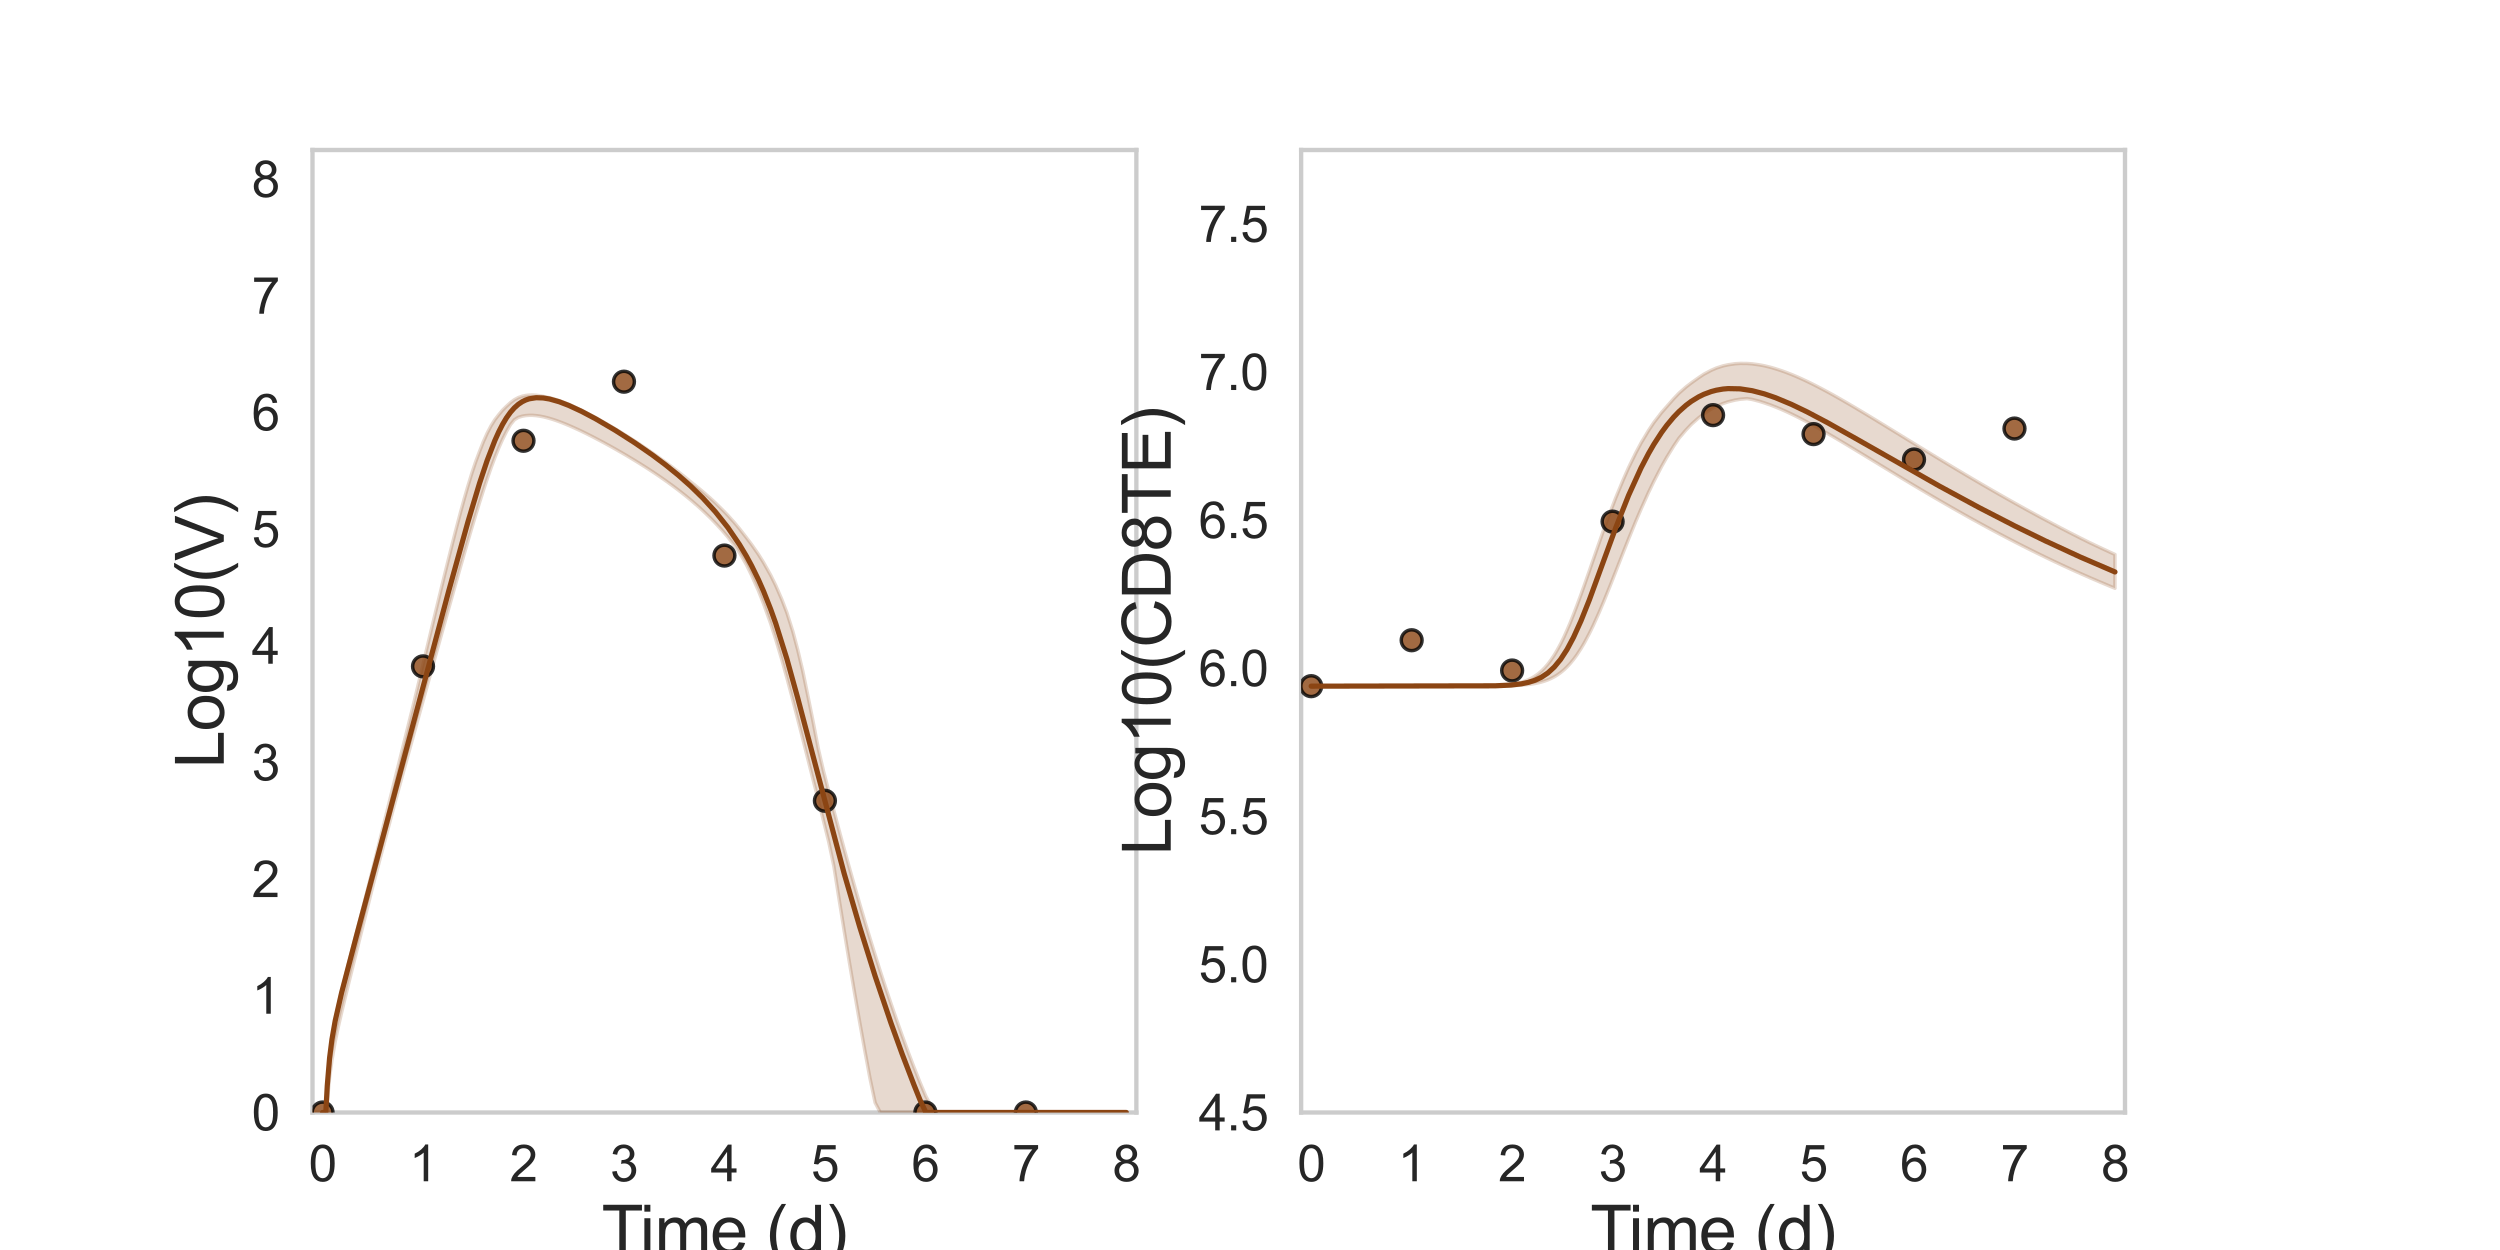 <?xml version="1.0" encoding="utf-8" standalone="no"?>
<!DOCTYPE svg PUBLIC "-//W3C//DTD SVG 1.1//EN"
  "http://www.w3.org/Graphics/SVG/1.1/DTD/svg11.dtd">
<svg xmlns:xlink="http://www.w3.org/1999/xlink" width="720pt" height="360pt" viewBox="0 0 720 360" xmlns="http://www.w3.org/2000/svg" version="1.1">
 <defs>
  <style type="text/css">*{stroke-linejoin: round; stroke-linecap: butt}</style>
 </defs>
 <g id="figure_1">
  <g id="patch_1">
   <path d="M 0 360 
L 720 360 
L 720 0 
L 0 0 
z
" style="fill: #ffffff"/>
  </g>
  <g id="axes_1">
   <g id="patch_2">
    <path d="M 90 320.4 
L 327.273 320.4 
L 327.273 43.2 
L 90 43.2 
z
" style="fill: #ffffff"/>
   </g>
   <g id="matplotlib.axis_1">
    <g id="xtick_1">
     <g id="text_1">
      <!-- 0 -->
      <g style="fill: #262626" transform="translate(88.89 340.207) scale(0.144 -0.144)">
       <defs>
        <path id="ArialMT-30" d="M 266 2259 
Q 266 3072 433 3567 
Q 600 4063 929 4331 
Q 1259 4600 1759 4600 
Q 2128 4600 2406 4451 
Q 2684 4303 2865 4023 
Q 3047 3744 3150 3342 
Q 3253 2941 3253 2259 
Q 3253 1453 3087 958 
Q 2922 463 2592 192 
Q 2263 -78 1759 -78 
Q 1097 -78 719 397 
Q 266 969 266 2259 
z
M 844 2259 
Q 844 1131 1108 757 
Q 1372 384 1759 384 
Q 2147 384 2411 759 
Q 2675 1134 2675 2259 
Q 2675 3391 2411 3762 
Q 2147 4134 1753 4134 
Q 1366 4134 1134 3806 
Q 844 3388 844 2259 
z
" transform="scale(0.016)"/>
       </defs>
       <use xlink:href="#ArialMT-30"/>
      </g>
     </g>
    </g>
    <g id="xtick_2">
     <g id="text_2">
      <!-- 1 -->
      <g style="fill: #262626" transform="translate(117.825 340.207) scale(0.144 -0.144)">
       <defs>
        <path id="ArialMT-31" d="M 2384 0 
L 1822 0 
L 1822 3584 
Q 1619 3391 1289 3197 
Q 959 3003 697 2906 
L 697 3450 
Q 1169 3672 1522 3987 
Q 1875 4303 2022 4600 
L 2384 4600 
L 2384 0 
z
" transform="scale(0.016)"/>
       </defs>
       <use xlink:href="#ArialMT-31"/>
      </g>
     </g>
    </g>
    <g id="xtick_3">
     <g id="text_3">
      <!-- 2 -->
      <g style="fill: #262626" transform="translate(146.761 340.207) scale(0.144 -0.144)">
       <defs>
        <path id="ArialMT-32" d="M 3222 541 
L 3222 0 
L 194 0 
Q 188 203 259 391 
Q 375 700 629 1000 
Q 884 1300 1366 1694 
Q 2113 2306 2375 2664 
Q 2638 3022 2638 3341 
Q 2638 3675 2398 3904 
Q 2159 4134 1775 4134 
Q 1369 4134 1125 3890 
Q 881 3647 878 3216 
L 300 3275 
Q 359 3922 746 4261 
Q 1134 4600 1788 4600 
Q 2447 4600 2831 4234 
Q 3216 3869 3216 3328 
Q 3216 3053 3103 2787 
Q 2991 2522 2730 2228 
Q 2469 1934 1863 1422 
Q 1356 997 1212 845 
Q 1069 694 975 541 
L 3222 541 
z
" transform="scale(0.016)"/>
       </defs>
       <use xlink:href="#ArialMT-32"/>
      </g>
     </g>
    </g>
    <g id="xtick_4">
     <g id="text_4">
      <!-- 3 -->
      <g style="fill: #262626" transform="translate(175.697 340.207) scale(0.144 -0.144)">
       <defs>
        <path id="ArialMT-33" d="M 269 1209 
L 831 1284 
Q 928 806 1161 595 
Q 1394 384 1728 384 
Q 2125 384 2398 659 
Q 2672 934 2672 1341 
Q 2672 1728 2419 1979 
Q 2166 2231 1775 2231 
Q 1616 2231 1378 2169 
L 1441 2663 
Q 1497 2656 1531 2656 
Q 1891 2656 2178 2843 
Q 2466 3031 2466 3422 
Q 2466 3731 2256 3934 
Q 2047 4138 1716 4138 
Q 1388 4138 1169 3931 
Q 950 3725 888 3313 
L 325 3413 
Q 428 3978 793 4289 
Q 1159 4600 1703 4600 
Q 2078 4600 2393 4439 
Q 2709 4278 2876 4000 
Q 3044 3722 3044 3409 
Q 3044 3113 2884 2869 
Q 2725 2625 2413 2481 
Q 2819 2388 3044 2092 
Q 3269 1797 3269 1353 
Q 3269 753 2831 336 
Q 2394 -81 1725 -81 
Q 1122 -81 723 278 
Q 325 638 269 1209 
z
" transform="scale(0.016)"/>
       </defs>
       <use xlink:href="#ArialMT-33"/>
      </g>
     </g>
    </g>
    <g id="xtick_5">
     <g id="text_5">
      <!-- 4 -->
      <g style="fill: #262626" transform="translate(204.632 340.207) scale(0.144 -0.144)">
       <defs>
        <path id="ArialMT-34" d="M 2069 0 
L 2069 1097 
L 81 1097 
L 81 1613 
L 2172 4581 
L 2631 4581 
L 2631 1613 
L 3250 1613 
L 3250 1097 
L 2631 1097 
L 2631 0 
L 2069 0 
z
M 2069 1613 
L 2069 3678 
L 634 1613 
L 2069 1613 
z
" transform="scale(0.016)"/>
       </defs>
       <use xlink:href="#ArialMT-34"/>
      </g>
     </g>
    </g>
    <g id="xtick_6">
     <g id="text_6">
      <!-- 5 -->
      <g style="fill: #262626" transform="translate(233.568 340.207) scale(0.144 -0.144)">
       <defs>
        <path id="ArialMT-35" d="M 266 1200 
L 856 1250 
Q 922 819 1161 601 
Q 1400 384 1738 384 
Q 2144 384 2425 690 
Q 2706 997 2706 1503 
Q 2706 1984 2436 2262 
Q 2166 2541 1728 2541 
Q 1456 2541 1237 2417 
Q 1019 2294 894 2097 
L 366 2166 
L 809 4519 
L 3088 4519 
L 3088 3981 
L 1259 3981 
L 1013 2750 
Q 1425 3038 1878 3038 
Q 2478 3038 2890 2622 
Q 3303 2206 3303 1553 
Q 3303 931 2941 478 
Q 2500 -78 1738 -78 
Q 1113 -78 717 272 
Q 322 622 266 1200 
z
" transform="scale(0.016)"/>
       </defs>
       <use xlink:href="#ArialMT-35"/>
      </g>
     </g>
    </g>
    <g id="xtick_7">
     <g id="text_7">
      <!-- 6 -->
      <g style="fill: #262626" transform="translate(262.504 340.207) scale(0.144 -0.144)">
       <defs>
        <path id="ArialMT-36" d="M 3184 3459 
L 2625 3416 
Q 2550 3747 2413 3897 
Q 2184 4138 1850 4138 
Q 1581 4138 1378 3988 
Q 1113 3794 959 3422 
Q 806 3050 800 2363 
Q 1003 2672 1297 2822 
Q 1591 2972 1913 2972 
Q 2475 2972 2870 2558 
Q 3266 2144 3266 1488 
Q 3266 1056 3080 686 
Q 2894 316 2569 119 
Q 2244 -78 1831 -78 
Q 1128 -78 684 439 
Q 241 956 241 2144 
Q 241 3472 731 4075 
Q 1159 4600 1884 4600 
Q 2425 4600 2770 4297 
Q 3116 3994 3184 3459 
z
M 888 1484 
Q 888 1194 1011 928 
Q 1134 663 1356 523 
Q 1578 384 1822 384 
Q 2178 384 2434 671 
Q 2691 959 2691 1453 
Q 2691 1928 2437 2201 
Q 2184 2475 1800 2475 
Q 1419 2475 1153 2201 
Q 888 1928 888 1484 
z
" transform="scale(0.016)"/>
       </defs>
       <use xlink:href="#ArialMT-36"/>
      </g>
     </g>
    </g>
    <g id="xtick_8">
     <g id="text_8">
      <!-- 7 -->
      <g style="fill: #262626" transform="translate(291.44 340.207) scale(0.144 -0.144)">
       <defs>
        <path id="ArialMT-37" d="M 303 3981 
L 303 4522 
L 3269 4522 
L 3269 4084 
Q 2831 3619 2401 2847 
Q 1972 2075 1738 1259 
Q 1569 684 1522 0 
L 944 0 
Q 953 541 1156 1306 
Q 1359 2072 1739 2783 
Q 2119 3494 2547 3981 
L 303 3981 
z
" transform="scale(0.016)"/>
       </defs>
       <use xlink:href="#ArialMT-37"/>
      </g>
     </g>
    </g>
    <g id="xtick_9">
     <g id="text_9">
      <!-- 8 -->
      <g style="fill: #262626" transform="translate(320.375 340.207) scale(0.144 -0.144)">
       <defs>
        <path id="ArialMT-38" d="M 1131 2484 
Q 781 2613 612 2850 
Q 444 3088 444 3419 
Q 444 3919 803 4259 
Q 1163 4600 1759 4600 
Q 2359 4600 2725 4251 
Q 3091 3903 3091 3403 
Q 3091 3084 2923 2848 
Q 2756 2613 2416 2484 
Q 2838 2347 3058 2040 
Q 3278 1734 3278 1309 
Q 3278 722 2862 322 
Q 2447 -78 1769 -78 
Q 1091 -78 675 323 
Q 259 725 259 1325 
Q 259 1772 486 2073 
Q 713 2375 1131 2484 
z
M 1019 3438 
Q 1019 3113 1228 2906 
Q 1438 2700 1772 2700 
Q 2097 2700 2305 2904 
Q 2513 3109 2513 3406 
Q 2513 3716 2298 3927 
Q 2084 4138 1766 4138 
Q 1444 4138 1231 3931 
Q 1019 3725 1019 3438 
z
M 838 1322 
Q 838 1081 952 856 
Q 1066 631 1291 507 
Q 1516 384 1775 384 
Q 2178 384 2440 643 
Q 2703 903 2703 1303 
Q 2703 1709 2433 1975 
Q 2163 2241 1756 2241 
Q 1359 2241 1098 1978 
Q 838 1716 838 1322 
z
" transform="scale(0.016)"/>
       </defs>
       <use xlink:href="#ArialMT-38"/>
      </g>
     </g>
    </g>
    <g id="text_10">
     <!-- Time (d) -->
     <g style="fill: #262626" transform="translate(173.266 361.046) scale(0.192 -0.192)">
      <defs>
       <path id="ArialMT-54" d="M 1659 0 
L 1659 4041 
L 150 4041 
L 150 4581 
L 3781 4581 
L 3781 4041 
L 2266 4041 
L 2266 0 
L 1659 0 
z
" transform="scale(0.016)"/>
       <path id="ArialMT-69" d="M 425 3934 
L 425 4581 
L 988 4581 
L 988 3934 
L 425 3934 
z
M 425 0 
L 425 3319 
L 988 3319 
L 988 0 
L 425 0 
z
" transform="scale(0.016)"/>
       <path id="ArialMT-6d" d="M 422 0 
L 422 3319 
L 925 3319 
L 925 2853 
Q 1081 3097 1340 3245 
Q 1600 3394 1931 3394 
Q 2300 3394 2536 3241 
Q 2772 3088 2869 2813 
Q 3263 3394 3894 3394 
Q 4388 3394 4653 3120 
Q 4919 2847 4919 2278 
L 4919 0 
L 4359 0 
L 4359 2091 
Q 4359 2428 4304 2576 
Q 4250 2725 4106 2815 
Q 3963 2906 3769 2906 
Q 3419 2906 3187 2673 
Q 2956 2441 2956 1928 
L 2956 0 
L 2394 0 
L 2394 2156 
Q 2394 2531 2256 2718 
Q 2119 2906 1806 2906 
Q 1569 2906 1367 2781 
Q 1166 2656 1075 2415 
Q 984 2175 984 1722 
L 984 0 
L 422 0 
z
" transform="scale(0.016)"/>
       <path id="ArialMT-65" d="M 2694 1069 
L 3275 997 
Q 3138 488 2766 206 
Q 2394 -75 1816 -75 
Q 1088 -75 661 373 
Q 234 822 234 1631 
Q 234 2469 665 2931 
Q 1097 3394 1784 3394 
Q 2450 3394 2872 2941 
Q 3294 2488 3294 1666 
Q 3294 1616 3291 1516 
L 816 1516 
Q 847 969 1125 678 
Q 1403 388 1819 388 
Q 2128 388 2347 550 
Q 2566 713 2694 1069 
z
M 847 1978 
L 2700 1978 
Q 2663 2397 2488 2606 
Q 2219 2931 1791 2931 
Q 1403 2931 1139 2672 
Q 875 2413 847 1978 
z
" transform="scale(0.016)"/>
       <path id="ArialMT-20" transform="scale(0.016)"/>
       <path id="ArialMT-28" d="M 1497 -1347 
Q 1031 -759 709 28 
Q 388 816 388 1659 
Q 388 2403 628 3084 
Q 909 3875 1497 4659 
L 1900 4659 
Q 1522 4009 1400 3731 
Q 1209 3300 1100 2831 
Q 966 2247 966 1656 
Q 966 153 1900 -1347 
L 1497 -1347 
z
" transform="scale(0.016)"/>
       <path id="ArialMT-64" d="M 2575 0 
L 2575 419 
Q 2259 -75 1647 -75 
Q 1250 -75 917 144 
Q 584 363 401 755 
Q 219 1147 219 1656 
Q 219 2153 384 2558 
Q 550 2963 881 3178 
Q 1213 3394 1622 3394 
Q 1922 3394 2156 3267 
Q 2391 3141 2538 2938 
L 2538 4581 
L 3097 4581 
L 3097 0 
L 2575 0 
z
M 797 1656 
Q 797 1019 1065 703 
Q 1334 388 1700 388 
Q 2069 388 2326 689 
Q 2584 991 2584 1609 
Q 2584 2291 2321 2609 
Q 2059 2928 1675 2928 
Q 1300 2928 1048 2622 
Q 797 2316 797 1656 
z
" transform="scale(0.016)"/>
       <path id="ArialMT-29" d="M 791 -1347 
L 388 -1347 
Q 1322 153 1322 1656 
Q 1322 2244 1188 2822 
Q 1081 3291 891 3722 
Q 769 4003 388 4659 
L 791 4659 
Q 1378 3875 1659 3084 
Q 1900 2403 1900 1659 
Q 1900 816 1576 28 
Q 1253 -759 791 -1347 
z
" transform="scale(0.016)"/>
      </defs>
      <use xlink:href="#ArialMT-54"/>
      <use xlink:href="#ArialMT-69" x="57.334"/>
      <use xlink:href="#ArialMT-6d" x="79.551"/>
      <use xlink:href="#ArialMT-65" x="162.852"/>
      <use xlink:href="#ArialMT-20" x="218.467"/>
      <use xlink:href="#ArialMT-28" x="246.25"/>
      <use xlink:href="#ArialMT-64" x="279.551"/>
      <use xlink:href="#ArialMT-29" x="335.166"/>
     </g>
    </g>
   </g>
   <g id="matplotlib.axis_2">
    <g id="ytick_1">
     <g id="text_11">
      <!-- 0 -->
      <g style="fill: #262626" transform="translate(72.492 325.554) scale(0.144 -0.144)">
       <use xlink:href="#ArialMT-30"/>
      </g>
     </g>
    </g>
    <g id="ytick_2">
     <g id="text_12">
      <!-- 1 -->
      <g style="fill: #262626" transform="translate(72.492 291.954) scale(0.144 -0.144)">
       <use xlink:href="#ArialMT-31"/>
      </g>
     </g>
    </g>
    <g id="ytick_3">
     <g id="text_13">
      <!-- 2 -->
      <g style="fill: #262626" transform="translate(72.492 258.354) scale(0.144 -0.144)">
       <use xlink:href="#ArialMT-32"/>
      </g>
     </g>
    </g>
    <g id="ytick_4">
     <g id="text_14">
      <!-- 3 -->
      <g style="fill: #262626" transform="translate(72.492 224.754) scale(0.144 -0.144)">
       <use xlink:href="#ArialMT-33"/>
      </g>
     </g>
    </g>
    <g id="ytick_5">
     <g id="text_15">
      <!-- 4 -->
      <g style="fill: #262626" transform="translate(72.492 191.154) scale(0.144 -0.144)">
       <use xlink:href="#ArialMT-34"/>
      </g>
     </g>
    </g>
    <g id="ytick_6">
     <g id="text_16">
      <!-- 5 -->
      <g style="fill: #262626" transform="translate(72.492 157.554) scale(0.144 -0.144)">
       <use xlink:href="#ArialMT-35"/>
      </g>
     </g>
    </g>
    <g id="ytick_7">
     <g id="text_17">
      <!-- 6 -->
      <g style="fill: #262626" transform="translate(72.492 123.954) scale(0.144 -0.144)">
       <use xlink:href="#ArialMT-36"/>
      </g>
     </g>
    </g>
    <g id="ytick_8">
     <g id="text_18">
      <!-- 7 -->
      <g style="fill: #262626" transform="translate(72.492 90.354) scale(0.144 -0.144)">
       <use xlink:href="#ArialMT-37"/>
      </g>
     </g>
    </g>
    <g id="ytick_9">
     <g id="text_19">
      <!-- 8 -->
      <g style="fill: #262626" transform="translate(72.492 56.754) scale(0.144 -0.144)">
       <use xlink:href="#ArialMT-38"/>
      </g>
     </g>
    </g>
    <g id="text_20">
     <!-- Log10(V) -->
     <g style="fill: #262626" transform="translate(64.451 221.289) rotate(-90) scale(0.192 -0.192)">
      <defs>
       <path id="ArialMT-4c" d="M 469 0 
L 469 4581 
L 1075 4581 
L 1075 541 
L 3331 541 
L 3331 0 
L 469 0 
z
" transform="scale(0.016)"/>
       <path id="ArialMT-6f" d="M 213 1659 
Q 213 2581 725 3025 
Q 1153 3394 1769 3394 
Q 2453 3394 2887 2945 
Q 3322 2497 3322 1706 
Q 3322 1066 3130 698 
Q 2938 331 2570 128 
Q 2203 -75 1769 -75 
Q 1072 -75 642 372 
Q 213 819 213 1659 
z
M 791 1659 
Q 791 1022 1069 705 
Q 1347 388 1769 388 
Q 2188 388 2466 706 
Q 2744 1025 2744 1678 
Q 2744 2294 2464 2611 
Q 2184 2928 1769 2928 
Q 1347 2928 1069 2612 
Q 791 2297 791 1659 
z
" transform="scale(0.016)"/>
       <path id="ArialMT-67" d="M 319 -275 
L 866 -356 
Q 900 -609 1056 -725 
Q 1266 -881 1628 -881 
Q 2019 -881 2231 -725 
Q 2444 -569 2519 -288 
Q 2563 -116 2559 434 
Q 2191 0 1641 0 
Q 956 0 581 494 
Q 206 988 206 1678 
Q 206 2153 378 2554 
Q 550 2956 876 3175 
Q 1203 3394 1644 3394 
Q 2231 3394 2613 2919 
L 2613 3319 
L 3131 3319 
L 3131 450 
Q 3131 -325 2973 -648 
Q 2816 -972 2473 -1159 
Q 2131 -1347 1631 -1347 
Q 1038 -1347 672 -1080 
Q 306 -813 319 -275 
z
M 784 1719 
Q 784 1066 1043 766 
Q 1303 466 1694 466 
Q 2081 466 2343 764 
Q 2606 1063 2606 1700 
Q 2606 2309 2336 2618 
Q 2066 2928 1684 2928 
Q 1309 2928 1046 2623 
Q 784 2319 784 1719 
z
" transform="scale(0.016)"/>
       <path id="ArialMT-56" d="M 1803 0 
L 28 4581 
L 684 4581 
L 1875 1253 
Q 2019 853 2116 503 
Q 2222 878 2363 1253 
L 3600 4581 
L 4219 4581 
L 2425 0 
L 1803 0 
z
" transform="scale(0.016)"/>
      </defs>
      <use xlink:href="#ArialMT-4c"/>
      <use xlink:href="#ArialMT-6f" x="55.615"/>
      <use xlink:href="#ArialMT-67" x="111.23"/>
      <use xlink:href="#ArialMT-31" x="166.846"/>
      <use xlink:href="#ArialMT-30" x="222.461"/>
      <use xlink:href="#ArialMT-28" x="278.076"/>
      <use xlink:href="#ArialMT-56" x="311.377"/>
      <use xlink:href="#ArialMT-29" x="378.076"/>
     </g>
    </g>
   </g>
   <g id="patch_3">
    <path d="M 90 320.4 
L 90 43.2 
" style="fill: none; stroke: #cccccc; stroke-width: 1.25; stroke-linejoin: miter; stroke-linecap: square"/>
   </g>
   <g id="patch_4">
    <path d="M 327.273 320.4 
L 327.273 43.2 
" style="fill: none; stroke: #cccccc; stroke-width: 1.25; stroke-linejoin: miter; stroke-linecap: square"/>
   </g>
   <g id="patch_5">
    <path d="M 90 320.4 
L 327.273 320.4 
" style="fill: none; stroke: #cccccc; stroke-width: 1.25; stroke-linejoin: miter; stroke-linecap: square"/>
   </g>
   <g id="patch_6">
    <path d="M 90 43.2 
L 327.273 43.2 
" style="fill: none; stroke: #cccccc; stroke-width: 1.25; stroke-linejoin: miter; stroke-linecap: square"/>
   </g>
   <g id="PolyCollection_1">
    <defs>
     <path id="me3ba4916c1" d="M 92.894 -39.6 
L 92.894 -39.6 
L 92.894 -39.6 
L 92.902 -39.6 
L 92.978 -39.6 
L 93.192 -39.6 
L 93.406 -39.6 
L 93.831 -39.6 
L 94.257 -42.533 
L 94.929 -49.764 
L 95.6 -54.664 
L 96.523 -59.894 
L 97.446 -64.336 
L 98.382 -68.396 
L 99.427 -72.744 
L 100.471 -77.005 
L 101.566 -81.43 
L 102.661 -85.838 
L 103.768 -90.288 
L 104.876 -94.736 
L 105.983 -99.182 
L 107.09 -103.627 
L 108.198 -107.929 
L 109.305 -112.09 
L 110.413 -116.251 
L 111.52 -120.412 
L 112.627 -124.572 
L 113.735 -128.733 
L 114.842 -132.808 
L 115.95 -136.819 
L 117.057 -140.828 
L 118.164 -144.837 
L 119.272 -148.845 
L 120.379 -152.852 
L 121.486 -156.857 
L 122.594 -160.859 
L 123.701 -164.858 
L 124.809 -168.853 
L 125.916 -172.843 
L 127.023 -176.826 
L 128.131 -180.799 
L 129.238 -184.76 
L 130.346 -188.705 
L 131.453 -192.63 
L 132.56 -196.528 
L 133.668 -200.391 
L 134.775 -204.209 
L 135.882 -207.969 
L 136.99 -211.657 
L 138.097 -215.253 
L 139.205 -218.736 
L 140.312 -222.079 
L 141.419 -225.255 
L 142.527 -228.229 
L 143.634 -230.974 
L 144.742 -233.466 
L 145.861 -235.71 
L 146.997 -237.689 
L 148.14 -239.101 
L 149.283 -239.807 
L 150.426 -240.139 
L 151.419 -240.309 
L 152.423 -240.386 
L 153.426 -240.38 
L 154.43 -240.296 
L 155.434 -240.155 
L 156.437 -239.963 
L 157.34 -239.75 
L 158.264 -239.5 
L 159.189 -239.218 
L 160.114 -238.909 
L 161.038 -238.578 
L 161.963 -238.225 
L 162.887 -237.855 
L 163.812 -237.467 
L 164.737 -237.065 
L 165.661 -236.65 
L 166.586 -236.222 
L 167.511 -235.784 
L 168.435 -235.334 
L 169.36 -234.874 
L 170.598 -234.247 
L 171.6 -233.728 
L 173.004 -232.987 
L 174.141 -232.376 
L 175.816 -231.457 
L 177.144 -230.711 
L 179.142 -229.567 
L 180.605 -228.709 
L 182.806 -227.388 
L 184.3 -226.466 
L 186.356 -225.164 
L 187.893 -224.163 
L 190.046 -222.713 
L 191.579 -221.645 
L 193.792 -220.041 
L 195.299 -218.906 
L 197.272 -217.355 
L 198.806 -216.1 
L 200.851 -214.335 
L 202.38 -212.95 
L 204.472 -210.946 
L 205.978 -209.403 
L 208.105 -207.098 
L 209.578 -205.372 
L 211.479 -202.998 
L 212.975 -200.84 
L 214.94 -197.406 
L 216.43 -194.366 
L 218.44 -189.853 
L 219.908 -186.126 
L 221.955 -180.421 
L 223.393 -175.945 
L 225.182 -169.956 
L 226.614 -164.811 
L 228.346 -158.321 
L 229.733 -152.95 
L 231.221 -147.106 
L 232.708 -141.228 
L 234.195 -135.366 
L 235.682 -129.553 
L 237.169 -123.575 
L 238.656 -117.618 
L 240.144 -110.584 
L 241.631 -101.183 
L 243.118 -91.972 
L 244.605 -82.957 
L 246.092 -74.187 
L 247.58 -65.658 
L 249.067 -57.419 
L 250.554 -49.455 
L 252.041 -42.423 
L 253.533 -39.6 
L 255.049 -39.6 
L 256.594 -39.6 
L 258.18 -39.6 
L 259.812 -39.6 
L 261.497 -39.6 
L 263.181 -39.6 
L 264.911 -39.6 
L 266.65 -39.6 
L 268.424 -39.6 
L 270.211 -39.6 
L 272.025 -39.6 
L 273.853 -39.6 
L 275.705 -39.6 
L 277.573 -39.6 
L 279.464 -39.6 
L 281.375 -39.6 
L 283.309 -39.6 
L 285.267 -39.6 
L 287.254 -39.6 
L 289.269 -39.6 
L 291.319 -39.6 
L 293.407 -39.6 
L 295.539 -39.6 
L 297.671 -39.6 
L 299.84 -39.6 
L 302.045 -39.6 
L 304.316 -39.6 
L 306.659 -39.6 
L 309.106 -39.6 
L 311.676 -39.6 
L 314.408 -39.6 
L 317.14 -39.6 
L 320.033 -39.6 
L 322.927 -39.6 
L 324.379 -39.6 
L 324.379 -39.6 
L 324.379 -39.6 
L 322.927 -39.6 
L 320.033 -39.6 
L 317.14 -39.6 
L 314.408 -39.6 
L 311.676 -39.6 
L 309.106 -39.6 
L 306.659 -39.6 
L 304.316 -39.6 
L 302.045 -39.6 
L 299.84 -39.6 
L 297.671 -39.6 
L 295.539 -39.6 
L 293.407 -39.6 
L 291.319 -39.6 
L 289.269 -39.6 
L 287.254 -39.6 
L 285.267 -39.6 
L 283.309 -39.6 
L 281.375 -39.6 
L 279.464 -39.6 
L 277.573 -39.6 
L 275.705 -39.6 
L 273.853 -39.6 
L 272.025 -39.6 
L 270.211 -39.6 
L 268.424 -40.926 
L 266.65 -44.28 
L 264.911 -48.397 
L 263.181 -52.743 
L 261.497 -57.17 
L 259.812 -61.788 
L 258.18 -66.393 
L 256.594 -70.994 
L 255.049 -75.591 
L 253.533 -80.233 
L 252.041 -84.947 
L 250.554 -89.759 
L 249.067 -94.685 
L 247.58 -99.724 
L 246.092 -104.876 
L 244.605 -110.14 
L 243.118 -115.512 
L 241.631 -120.988 
L 240.144 -126.557 
L 238.656 -132.209 
L 237.169 -137.922 
L 235.682 -144.329 
L 234.195 -152.044 
L 232.708 -159.402 
L 231.221 -166.629 
L 229.733 -172.908 
L 228.346 -178.105 
L 226.614 -183.567 
L 225.182 -187.309 
L 223.393 -191.433 
L 221.955 -194.342 
L 219.908 -197.986 
L 218.44 -200.33 
L 216.43 -203.217 
L 214.94 -205.193 
L 212.975 -207.722 
L 211.479 -209.517 
L 209.578 -211.624 
L 208.105 -213.144 
L 205.978 -215.226 
L 204.472 -216.608 
L 202.38 -218.433 
L 200.851 -219.699 
L 198.806 -221.321 
L 197.272 -222.595 
L 195.299 -224.165 
L 193.792 -225.312 
L 191.579 -226.937 
L 190.046 -228.025 
L 187.893 -229.563 
L 186.356 -230.628 
L 184.3 -232.011 
L 182.806 -232.986 
L 180.605 -234.392 
L 179.142 -235.297 
L 177.144 -236.507 
L 175.816 -237.296 
L 174.141 -238.264 
L 173.004 -238.906 
L 171.6 -239.68 
L 170.598 -240.219 
L 169.36 -240.876 
L 168.435 -241.356 
L 167.511 -241.824 
L 166.586 -242.278 
L 165.661 -242.718 
L 164.737 -243.141 
L 163.812 -243.546 
L 162.887 -243.931 
L 161.963 -244.293 
L 161.038 -244.63 
L 160.114 -244.938 
L 159.189 -245.215 
L 158.264 -245.454 
L 157.34 -245.652 
L 156.437 -245.845 
L 155.434 -246.038 
L 154.43 -246.17 
L 153.426 -246.239 
L 152.423 -246.219 
L 151.419 -246.112 
L 150.426 -245.902 
L 149.283 -245.496 
L 148.14 -244.877 
L 146.997 -244.032 
L 145.861 -242.986 
L 144.742 -241.881 
L 143.634 -240.568 
L 142.527 -239.138 
L 141.419 -237.374 
L 140.312 -235.259 
L 139.205 -232.783 
L 138.097 -229.949 
L 136.99 -226.998 
L 135.882 -223.683 
L 134.775 -220.064 
L 133.668 -216.24 
L 132.56 -212.206 
L 131.453 -208.014 
L 130.346 -203.702 
L 129.238 -199.292 
L 128.131 -194.822 
L 127.023 -190.291 
L 125.916 -185.721 
L 124.809 -181.126 
L 123.701 -176.508 
L 122.594 -171.875 
L 121.486 -167.23 
L 120.379 -162.576 
L 119.272 -157.938 
L 118.164 -153.475 
L 117.057 -149.01 
L 115.95 -144.543 
L 114.842 -140.075 
L 113.735 -135.606 
L 112.627 -131.136 
L 111.52 -126.666 
L 110.413 -122.196 
L 109.305 -117.725 
L 108.198 -113.254 
L 107.09 -108.792 
L 105.983 -104.403 
L 104.876 -100.013 
L 103.768 -95.679 
L 102.661 -91.4 
L 101.566 -87.164 
L 100.471 -82.909 
L 99.427 -78.809 
L 98.382 -74.608 
L 97.446 -70.644 
L 96.523 -66.296 
L 95.6 -60.93 
L 94.929 -55.609 
L 94.257 -47.556 
L 93.831 -40.059 
L 93.406 -39.6 
L 93.192 -39.6 
L 92.978 -39.6 
L 92.902 -39.6 
L 92.894 -39.6 
L 92.894 -39.6 
z
" style="stroke: #8b4513; stroke-opacity: 0.2"/>
    </defs>
    <g clip-path="url(#p173a43185f)">
     <use xlink:href="#me3ba4916c1" x="0" y="360" style="fill: #8b4513; fill-opacity: 0.2; stroke: #8b4513; stroke-opacity: 0.2"/>
    </g>
   </g>
   <g id="PathCollection_1">
    <defs>
     <path id="m53623c8c43" d="M 0 3 
C 0.796 3 1.559 2.684 2.121 2.121 
C 2.684 1.559 3 0.796 3 0 
C 3 -0.796 2.684 -1.559 2.121 -2.121 
C 1.559 -2.684 0.796 -3 0 -3 
C -0.796 -3 -1.559 -2.684 -2.121 -2.121 
C -2.684 -1.559 -3 -0.796 -3 0 
C -3 0.796 -2.684 1.559 -2.121 2.121 
C -1.559 2.684 -0.796 3 0 3 
z
" style="stroke: #000000; stroke-opacity: 0.8"/>
    </defs>
    <g clip-path="url(#p173a43185f)">
     <use xlink:href="#m53623c8c43" x="92.894" y="320.4" style="fill: #8b4513; fill-opacity: 0.8; stroke: #000000; stroke-opacity: 0.8"/>
     <use xlink:href="#m53623c8c43" x="121.829" y="191.916" style="fill: #8b4513; fill-opacity: 0.8; stroke: #000000; stroke-opacity: 0.8"/>
     <use xlink:href="#m53623c8c43" x="150.765" y="126.942" style="fill: #8b4513; fill-opacity: 0.8; stroke: #000000; stroke-opacity: 0.8"/>
     <use xlink:href="#m53623c8c43" x="179.701" y="109.928" style="fill: #8b4513; fill-opacity: 0.8; stroke: #000000; stroke-opacity: 0.8"/>
     <use xlink:href="#m53623c8c43" x="208.636" y="160.005" style="fill: #8b4513; fill-opacity: 0.8; stroke: #000000; stroke-opacity: 0.8"/>
     <use xlink:href="#m53623c8c43" x="237.572" y="230.618" style="fill: #8b4513; fill-opacity: 0.8; stroke: #000000; stroke-opacity: 0.8"/>
     <use xlink:href="#m53623c8c43" x="266.508" y="320.4" style="fill: #8b4513; fill-opacity: 0.8; stroke: #000000; stroke-opacity: 0.8"/>
     <use xlink:href="#m53623c8c43" x="295.443" y="320.4" style="fill: #8b4513; fill-opacity: 0.8; stroke: #000000; stroke-opacity: 0.8"/>
    </g>
   </g>
   <g id="line2d_1">
    <path d="M 92.894 320.4 
L 93.831 320.4 
L 94.257 312.611 
L 94.929 304.618 
L 95.6 299.353 
L 96.523 294.06 
L 98.382 285.904 
L 102.661 269.556 
L 129.238 170.182 
L 134.775 150.271 
L 138.097 139.211 
L 140.312 132.584 
L 142.527 126.846 
L 143.634 124.384 
L 144.742 122.218 
L 145.861 120.34 
L 146.997 118.749 
L 148.14 117.454 
L 149.283 116.44 
L 150.426 115.678 
L 151.419 115.196 
L 152.423 114.856 
L 154.43 114.543 
L 156.437 114.609 
L 158.264 114.914 
L 161.038 115.701 
L 163.812 116.767 
L 167.511 118.484 
L 171.6 120.651 
L 177.144 123.9 
L 182.806 127.516 
L 187.893 131.042 
L 191.579 133.801 
L 195.299 136.81 
L 198.806 139.907 
L 202.38 143.395 
L 205.978 147.342 
L 209.578 151.867 
L 212.975 156.847 
L 214.94 160.14 
L 216.43 162.881 
L 218.44 166.978 
L 219.908 170.304 
L 221.955 175.472 
L 223.393 179.505 
L 226.614 189.753 
L 229.733 201 
L 243.118 251.573 
L 247.58 266.884 
L 252.041 281.14 
L 256.594 294.622 
L 259.812 303.531 
L 263.181 312.337 
L 264.911 316.661 
L 266.65 320.4 
L 324.379 320.4 
L 324.379 320.4 
" clip-path="url(#p173a43185f)" style="fill: none; stroke: #8b4513; stroke-width: 1.5; stroke-linecap: round"/>
   </g>
  </g>
  <g id="axes_2">
   <g id="patch_7">
    <path d="M 374.727 320.4 
L 612 320.4 
L 612 43.2 
L 374.727 43.2 
z
" style="fill: #ffffff"/>
   </g>
   <g id="matplotlib.axis_3">
    <g id="xtick_10">
     <g id="text_21">
      <!-- 0 -->
      <g style="fill: #262626" transform="translate(373.617 340.207) scale(0.144 -0.144)">
       <use xlink:href="#ArialMT-30"/>
      </g>
     </g>
    </g>
    <g id="xtick_11">
     <g id="text_22">
      <!-- 1 -->
      <g style="fill: #262626" transform="translate(402.553 340.207) scale(0.144 -0.144)">
       <use xlink:href="#ArialMT-31"/>
      </g>
     </g>
    </g>
    <g id="xtick_12">
     <g id="text_23">
      <!-- 2 -->
      <g style="fill: #262626" transform="translate(431.488 340.207) scale(0.144 -0.144)">
       <use xlink:href="#ArialMT-32"/>
      </g>
     </g>
    </g>
    <g id="xtick_13">
     <g id="text_24">
      <!-- 3 -->
      <g style="fill: #262626" transform="translate(460.424 340.207) scale(0.144 -0.144)">
       <use xlink:href="#ArialMT-33"/>
      </g>
     </g>
    </g>
    <g id="xtick_14">
     <g id="text_25">
      <!-- 4 -->
      <g style="fill: #262626" transform="translate(489.36 340.207) scale(0.144 -0.144)">
       <use xlink:href="#ArialMT-34"/>
      </g>
     </g>
    </g>
    <g id="xtick_15">
     <g id="text_26">
      <!-- 5 -->
      <g style="fill: #262626" transform="translate(518.295 340.207) scale(0.144 -0.144)">
       <use xlink:href="#ArialMT-35"/>
      </g>
     </g>
    </g>
    <g id="xtick_16">
     <g id="text_27">
      <!-- 6 -->
      <g style="fill: #262626" transform="translate(547.231 340.207) scale(0.144 -0.144)">
       <use xlink:href="#ArialMT-36"/>
      </g>
     </g>
    </g>
    <g id="xtick_17">
     <g id="text_28">
      <!-- 7 -->
      <g style="fill: #262626" transform="translate(576.167 340.207) scale(0.144 -0.144)">
       <use xlink:href="#ArialMT-37"/>
      </g>
     </g>
    </g>
    <g id="xtick_18">
     <g id="text_29">
      <!-- 8 -->
      <g style="fill: #262626" transform="translate(605.103 340.207) scale(0.144 -0.144)">
       <use xlink:href="#ArialMT-38"/>
      </g>
     </g>
    </g>
    <g id="text_30">
     <!-- Time (d) -->
     <g style="fill: #262626" transform="translate(457.994 361.046) scale(0.192 -0.192)">
      <use xlink:href="#ArialMT-54"/>
      <use xlink:href="#ArialMT-69" x="57.334"/>
      <use xlink:href="#ArialMT-6d" x="79.551"/>
      <use xlink:href="#ArialMT-65" x="162.852"/>
      <use xlink:href="#ArialMT-20" x="218.467"/>
      <use xlink:href="#ArialMT-28" x="246.25"/>
      <use xlink:href="#ArialMT-64" x="279.551"/>
      <use xlink:href="#ArialMT-29" x="335.166"/>
     </g>
    </g>
   </g>
   <g id="matplotlib.axis_4">
    <g id="ytick_10">
     <g id="text_31">
      <!-- 4.5 -->
      <g style="fill: #262626" transform="translate(345.211 325.554) scale(0.144 -0.144)">
       <defs>
        <path id="ArialMT-2e" d="M 581 0 
L 581 641 
L 1222 641 
L 1222 0 
L 581 0 
z
" transform="scale(0.016)"/>
       </defs>
       <use xlink:href="#ArialMT-34"/>
       <use xlink:href="#ArialMT-2e" x="55.615"/>
       <use xlink:href="#ArialMT-35" x="83.398"/>
      </g>
     </g>
    </g>
    <g id="ytick_11">
     <g id="text_32">
      <!-- 5.0 -->
      <g style="fill: #262626" transform="translate(345.211 282.907) scale(0.144 -0.144)">
       <use xlink:href="#ArialMT-35"/>
       <use xlink:href="#ArialMT-2e" x="55.615"/>
       <use xlink:href="#ArialMT-30" x="83.398"/>
      </g>
     </g>
    </g>
    <g id="ytick_12">
     <g id="text_33">
      <!-- 5.5 -->
      <g style="fill: #262626" transform="translate(345.211 240.261) scale(0.144 -0.144)">
       <use xlink:href="#ArialMT-35"/>
       <use xlink:href="#ArialMT-2e" x="55.615"/>
       <use xlink:href="#ArialMT-35" x="83.398"/>
      </g>
     </g>
    </g>
    <g id="ytick_13">
     <g id="text_34">
      <!-- 6.0 -->
      <g style="fill: #262626" transform="translate(345.211 197.615) scale(0.144 -0.144)">
       <use xlink:href="#ArialMT-36"/>
       <use xlink:href="#ArialMT-2e" x="55.615"/>
       <use xlink:href="#ArialMT-30" x="83.398"/>
      </g>
     </g>
    </g>
    <g id="ytick_14">
     <g id="text_35">
      <!-- 6.5 -->
      <g style="fill: #262626" transform="translate(345.211 154.969) scale(0.144 -0.144)">
       <use xlink:href="#ArialMT-36"/>
       <use xlink:href="#ArialMT-2e" x="55.615"/>
       <use xlink:href="#ArialMT-35" x="83.398"/>
      </g>
     </g>
    </g>
    <g id="ytick_15">
     <g id="text_36">
      <!-- 7.0 -->
      <g style="fill: #262626" transform="translate(345.211 112.323) scale(0.144 -0.144)">
       <use xlink:href="#ArialMT-37"/>
       <use xlink:href="#ArialMT-2e" x="55.615"/>
       <use xlink:href="#ArialMT-30" x="83.398"/>
      </g>
     </g>
    </g>
    <g id="ytick_16">
     <g id="text_37">
      <!-- 7.5 -->
      <g style="fill: #262626" transform="translate(345.211 69.677) scale(0.144 -0.144)">
       <use xlink:href="#ArialMT-37"/>
       <use xlink:href="#ArialMT-2e" x="55.615"/>
       <use xlink:href="#ArialMT-35" x="83.398"/>
      </g>
     </g>
    </g>
    <g id="text_38">
     <!-- Log10(CD8TE) -->
     <g style="fill: #262626" transform="translate(337.17 246.357) rotate(-90) scale(0.192 -0.192)">
      <defs>
       <path id="ArialMT-43" d="M 3763 1606 
L 4369 1453 
Q 4178 706 3683 314 
Q 3188 -78 2472 -78 
Q 1731 -78 1267 223 
Q 803 525 561 1097 
Q 319 1669 319 2325 
Q 319 3041 592 3573 
Q 866 4106 1370 4382 
Q 1875 4659 2481 4659 
Q 3169 4659 3637 4309 
Q 4106 3959 4291 3325 
L 3694 3184 
Q 3534 3684 3231 3912 
Q 2928 4141 2469 4141 
Q 1941 4141 1586 3887 
Q 1231 3634 1087 3207 
Q 944 2781 944 2328 
Q 944 1744 1114 1308 
Q 1284 872 1643 656 
Q 2003 441 2422 441 
Q 2931 441 3284 734 
Q 3638 1028 3763 1606 
z
" transform="scale(0.016)"/>
       <path id="ArialMT-44" d="M 494 0 
L 494 4581 
L 2072 4581 
Q 2606 4581 2888 4516 
Q 3281 4425 3559 4188 
Q 3922 3881 4101 3404 
Q 4281 2928 4281 2316 
Q 4281 1794 4159 1391 
Q 4038 988 3847 723 
Q 3656 459 3429 307 
Q 3203 156 2883 78 
Q 2563 0 2147 0 
L 494 0 
z
M 1100 541 
L 2078 541 
Q 2531 541 2789 625 
Q 3047 709 3200 863 
Q 3416 1078 3536 1442 
Q 3656 1806 3656 2325 
Q 3656 3044 3420 3430 
Q 3184 3816 2847 3947 
Q 2603 4041 2063 4041 
L 1100 4041 
L 1100 541 
z
" transform="scale(0.016)"/>
       <path id="ArialMT-45" d="M 506 0 
L 506 4581 
L 3819 4581 
L 3819 4041 
L 1113 4041 
L 1113 2638 
L 3647 2638 
L 3647 2100 
L 1113 2100 
L 1113 541 
L 3925 541 
L 3925 0 
L 506 0 
z
" transform="scale(0.016)"/>
      </defs>
      <use xlink:href="#ArialMT-4c"/>
      <use xlink:href="#ArialMT-6f" x="55.615"/>
      <use xlink:href="#ArialMT-67" x="111.23"/>
      <use xlink:href="#ArialMT-31" x="166.846"/>
      <use xlink:href="#ArialMT-30" x="222.461"/>
      <use xlink:href="#ArialMT-28" x="278.076"/>
      <use xlink:href="#ArialMT-43" x="311.377"/>
      <use xlink:href="#ArialMT-44" x="383.594"/>
      <use xlink:href="#ArialMT-38" x="455.811"/>
      <use xlink:href="#ArialMT-54" x="511.426"/>
      <use xlink:href="#ArialMT-45" x="572.51"/>
      <use xlink:href="#ArialMT-29" x="639.209"/>
     </g>
    </g>
   </g>
   <g id="patch_8">
    <path d="M 374.727 320.4 
L 374.727 43.2 
" style="fill: none; stroke: #cccccc; stroke-width: 1.25; stroke-linejoin: miter; stroke-linecap: square"/>
   </g>
   <g id="patch_9">
    <path d="M 612 320.4 
L 612 43.2 
" style="fill: none; stroke: #cccccc; stroke-width: 1.25; stroke-linejoin: miter; stroke-linecap: square"/>
   </g>
   <g id="patch_10">
    <path d="M 374.727 320.4 
L 612 320.4 
" style="fill: none; stroke: #cccccc; stroke-width: 1.25; stroke-linejoin: miter; stroke-linecap: square"/>
   </g>
   <g id="patch_11">
    <path d="M 374.727 43.2 
L 612 43.2 
" style="fill: none; stroke: #cccccc; stroke-width: 1.25; stroke-linejoin: miter; stroke-linecap: square"/>
   </g>
   <g id="PolyCollection_2">
    <defs>
     <path id="m85f691d0e2" d="M 377.621 -162.384 
L 377.621 -162.384 
L 377.622 -162.384 
L 377.629 -162.384 
L 377.706 -162.384 
L 377.919 -162.384 
L 378.133 -162.384 
L 378.559 -162.384 
L 378.984 -162.384 
L 379.656 -162.384 
L 380.327 -162.384 
L 381.25 -162.384 
L 382.173 -162.384 
L 383.109 -162.384 
L 384.154 -162.384 
L 385.199 -162.384 
L 386.293 -162.384 
L 387.388 -162.384 
L 388.496 -162.384 
L 389.603 -162.384 
L 390.71 -162.384 
L 391.818 -162.384 
L 392.925 -162.384 
L 394.032 -162.384 
L 395.14 -162.384 
L 396.247 -162.384 
L 397.355 -162.384 
L 398.462 -162.384 
L 399.569 -162.384 
L 400.677 -162.384 
L 401.784 -162.384 
L 402.892 -162.384 
L 403.999 -162.384 
L 405.106 -162.384 
L 406.214 -162.384 
L 407.321 -162.384 
L 408.428 -162.384 
L 409.536 -162.384 
L 410.643 -162.384 
L 411.751 -162.384 
L 412.858 -162.384 
L 413.965 -162.384 
L 415.073 -162.384 
L 416.18 -162.385 
L 417.288 -162.385 
L 418.395 -162.385 
L 419.502 -162.386 
L 420.61 -162.387 
L 421.717 -162.388 
L 422.824 -162.389 
L 423.932 -162.391 
L 425.039 -162.394 
L 426.147 -162.397 
L 427.254 -162.402 
L 428.361 -162.408 
L 429.469 -162.416 
L 430.588 -162.426 
L 431.724 -162.441 
L 432.867 -162.461 
L 434.01 -162.487 
L 435.153 -162.522 
L 436.146 -162.562 
L 437.15 -162.613 
L 438.154 -162.679 
L 439.157 -162.762 
L 440.161 -162.869 
L 441.165 -163.004 
L 442.067 -163.153 
L 442.992 -163.343 
L 443.916 -163.573 
L 444.841 -163.852 
L 445.766 -164.189 
L 446.69 -164.591 
L 447.615 -165.07 
L 448.539 -165.634 
L 449.464 -166.293 
L 450.389 -167.057 
L 451.313 -167.935 
L 452.238 -168.931 
L 453.162 -170.053 
L 454.087 -171.301 
L 455.325 -173.204 
L 456.327 -174.901 
L 457.731 -177.543 
L 458.869 -179.878 
L 460.543 -183.594 
L 461.871 -186.735 
L 463.87 -191.673 
L 465.333 -195.391 
L 467.533 -201.003 
L 469.027 -204.756 
L 471.084 -209.785 
L 472.62 -213.377 
L 474.773 -218.161 
L 476.306 -221.345 
L 478.519 -225.615 
L 480.026 -228.286 
L 481.999 -231.492 
L 483.534 -233.775 
L 485.578 -236.181 
L 487.108 -237.786 
L 489.199 -239.657 
L 490.705 -240.807 
L 492.832 -242.192 
L 494.305 -242.958 
L 496.207 -243.78 
L 497.702 -244.281 
L 499.668 -244.768 
L 501.157 -245.018 
L 503.167 -245.19 
L 504.636 -244.953 
L 506.682 -244.426 
L 508.12 -243.97 
L 509.91 -243.35 
L 511.342 -242.792 
L 513.073 -242.072 
L 514.461 -241.45 
L 515.948 -240.754 
L 517.435 -240.025 
L 518.922 -239.267 
L 520.409 -238.484 
L 521.897 -237.679 
L 523.384 -236.855 
L 524.871 -236.015 
L 526.358 -235.161 
L 527.845 -234.294 
L 529.332 -233.418 
L 530.82 -232.533 
L 532.307 -231.642 
L 533.794 -230.745 
L 535.281 -229.844 
L 536.768 -228.941 
L 538.26 -228.032 
L 539.777 -227.108 
L 541.321 -226.167 
L 542.908 -225.201 
L 544.539 -224.209 
L 546.224 -223.188 
L 547.908 -222.171 
L 549.638 -221.13 
L 551.377 -220.089 
L 553.151 -219.033 
L 554.938 -217.976 
L 556.752 -216.91 
L 558.581 -215.844 
L 560.433 -214.772 
L 562.301 -213.7 
L 564.192 -212.625 
L 566.102 -211.549 
L 568.037 -210.47 
L 569.995 -209.39 
L 571.981 -208.306 
L 573.997 -207.219 
L 576.047 -206.126 
L 578.135 -205.028 
L 580.267 -203.922 
L 582.398 -202.832 
L 584.567 -201.739 
L 586.772 -200.645 
L 589.043 -199.537 
L 591.387 -198.412 
L 593.833 -197.261 
L 596.403 -196.075 
L 599.135 -194.842 
L 601.867 -193.637 
L 604.761 -192.393 
L 607.654 -191.181 
L 609.106 -190.582 
L 609.106 -200.316 
L 609.106 -200.316 
L 607.654 -200.983 
L 604.761 -202.328 
L 601.867 -203.698 
L 599.135 -205.055 
L 596.403 -206.445 
L 593.833 -207.773 
L 591.387 -209.056 
L 589.043 -210.301 
L 586.772 -211.524 
L 584.567 -212.725 
L 582.398 -213.92 
L 580.267 -215.107 
L 578.135 -216.305 
L 576.047 -217.49 
L 573.997 -218.664 
L 571.981 -219.828 
L 569.995 -220.984 
L 568.037 -222.133 
L 566.102 -223.275 
L 564.192 -224.411 
L 562.301 -225.541 
L 560.433 -226.665 
L 558.581 -227.784 
L 556.752 -228.893 
L 554.938 -229.999 
L 553.151 -231.091 
L 551.377 -232.178 
L 549.638 -233.246 
L 547.908 -234.309 
L 546.224 -235.345 
L 544.539 -236.38 
L 542.908 -237.381 
L 541.321 -238.352 
L 539.777 -239.294 
L 538.26 -240.214 
L 536.768 -241.114 
L 535.281 -242.004 
L 533.794 -242.886 
L 532.307 -243.76 
L 530.82 -244.622 
L 529.332 -245.471 
L 527.845 -246.307 
L 526.358 -247.125 
L 524.871 -247.923 
L 523.384 -248.701 
L 521.897 -249.455 
L 520.409 -250.18 
L 518.922 -250.873 
L 517.435 -251.535 
L 515.948 -252.159 
L 514.461 -252.736 
L 513.073 -253.238 
L 511.342 -253.806 
L 509.91 -254.223 
L 508.12 -254.656 
L 506.682 -254.93 
L 504.636 -255.213 
L 503.167 -255.322 
L 501.157 -255.336 
L 499.668 -255.242 
L 497.702 -254.951 
L 496.207 -254.62 
L 494.305 -254 
L 492.832 -253.359 
L 490.705 -252.227 
L 489.199 -251.227 
L 487.108 -249.739 
L 485.578 -248.56 
L 483.534 -246.759 
L 481.999 -245.15 
L 480.026 -242.91 
L 478.519 -241.187 
L 476.306 -238.316 
L 474.773 -236.014 
L 472.62 -232.422 
L 471.084 -229.533 
L 469.027 -225.321 
L 467.533 -221.943 
L 465.333 -216.641 
L 463.87 -212.834 
L 461.871 -207.417 
L 460.543 -203.662 
L 458.869 -198.871 
L 457.731 -195.587 
L 456.327 -191.582 
L 455.325 -188.765 
L 454.087 -185.434 
L 453.162 -183.01 
L 452.238 -180.689 
L 451.313 -178.543 
L 450.389 -176.471 
L 449.464 -174.596 
L 448.539 -172.891 
L 447.615 -171.318 
L 446.69 -169.948 
L 445.766 -168.713 
L 444.841 -167.645 
L 443.916 -166.736 
L 442.992 -165.943 
L 442.067 -165.287 
L 441.165 -164.733 
L 440.161 -164.239 
L 439.157 -163.837 
L 438.154 -163.519 
L 437.15 -163.263 
L 436.146 -163.064 
L 435.153 -162.906 
L 434.01 -162.772 
L 432.867 -162.669 
L 431.724 -162.592 
L 430.588 -162.538 
L 429.469 -162.497 
L 428.361 -162.467 
L 427.254 -162.445 
L 426.147 -162.429 
L 425.039 -162.417 
L 423.932 -162.408 
L 422.824 -162.402 
L 421.717 -162.397 
L 420.61 -162.393 
L 419.502 -162.391 
L 418.395 -162.389 
L 417.288 -162.387 
L 416.18 -162.386 
L 415.073 -162.386 
L 413.965 -162.385 
L 412.858 -162.385 
L 411.751 -162.384 
L 410.643 -162.384 
L 409.536 -162.384 
L 408.428 -162.384 
L 407.321 -162.384 
L 406.214 -162.384 
L 405.106 -162.384 
L 403.999 -162.384 
L 402.892 -162.384 
L 401.784 -162.384 
L 400.677 -162.384 
L 399.569 -162.384 
L 398.462 -162.384 
L 397.355 -162.384 
L 396.247 -162.384 
L 395.14 -162.384 
L 394.032 -162.384 
L 392.925 -162.384 
L 391.818 -162.384 
L 390.71 -162.384 
L 389.603 -162.384 
L 388.496 -162.384 
L 387.388 -162.384 
L 386.293 -162.384 
L 385.199 -162.384 
L 384.154 -162.384 
L 383.109 -162.384 
L 382.173 -162.384 
L 381.25 -162.384 
L 380.327 -162.384 
L 379.656 -162.384 
L 378.984 -162.384 
L 378.559 -162.384 
L 378.133 -162.384 
L 377.919 -162.384 
L 377.706 -162.384 
L 377.629 -162.384 
L 377.622 -162.384 
L 377.621 -162.384 
z
" style="stroke: #8b4513; stroke-opacity: 0.2"/>
    </defs>
    <g clip-path="url(#p91e58a8465)">
     <use xlink:href="#m85f691d0e2" x="0" y="360" style="fill: #8b4513; fill-opacity: 0.2; stroke: #8b4513; stroke-opacity: 0.2"/>
    </g>
   </g>
   <g id="PathCollection_2">
    <g clip-path="url(#p91e58a8465)">
     <use xlink:href="#m53623c8c43" x="348.685" y="187.293" style="fill: #8b4513; fill-opacity: 0.8; stroke: #000000; stroke-opacity: 0.8"/>
     <use xlink:href="#m53623c8c43" x="377.621" y="197.616" style="fill: #8b4513; fill-opacity: 0.8; stroke: #000000; stroke-opacity: 0.8"/>
     <use xlink:href="#m53623c8c43" x="406.557" y="184.388" style="fill: #8b4513; fill-opacity: 0.8; stroke: #000000; stroke-opacity: 0.8"/>
     <use xlink:href="#m53623c8c43" x="435.492" y="193.11" style="fill: #8b4513; fill-opacity: 0.8; stroke: #000000; stroke-opacity: 0.8"/>
     <use xlink:href="#m53623c8c43" x="464.428" y="150.232" style="fill: #8b4513; fill-opacity: 0.8; stroke: #000000; stroke-opacity: 0.8"/>
     <use xlink:href="#m53623c8c43" x="493.364" y="119.559" style="fill: #8b4513; fill-opacity: 0.8; stroke: #000000; stroke-opacity: 0.8"/>
     <use xlink:href="#m53623c8c43" x="522.299" y="125.023" style="fill: #8b4513; fill-opacity: 0.8; stroke: #000000; stroke-opacity: 0.8"/>
     <use xlink:href="#m53623c8c43" x="551.235" y="132.333" style="fill: #8b4513; fill-opacity: 0.8; stroke: #000000; stroke-opacity: 0.8"/>
     <use xlink:href="#m53623c8c43" x="580.171" y="123.421" style="fill: #8b4513; fill-opacity: 0.8; stroke: #000000; stroke-opacity: 0.8"/>
    </g>
   </g>
   <g id="line2d_2">
    <path d="M 377.621 197.616 
L 430.588 197.515 
L 435.153 197.295 
L 438.154 196.943 
L 440.161 196.527 
L 442.067 195.92 
L 443.916 195.053 
L 445.766 193.819 
L 447.615 192.123 
L 449.464 189.88 
L 451.313 187.032 
L 453.162 183.57 
L 455.325 178.802 
L 457.731 172.772 
L 461.871 161.452 
L 465.333 151.994 
L 469.027 142.67 
L 472.62 134.756 
L 474.773 130.629 
L 476.306 127.975 
L 478.519 124.561 
L 480.026 122.508 
L 481.999 120.144 
L 483.534 118.544 
L 485.578 116.723 
L 487.108 115.579 
L 489.199 114.297 
L 490.705 113.561 
L 492.832 112.769 
L 494.305 112.378 
L 496.207 112.047 
L 497.702 111.915 
L 501.157 111.988 
L 504.636 112.521 
L 508.12 113.429 
L 511.342 114.537 
L 515.948 116.463 
L 520.409 118.608 
L 526.358 121.747 
L 535.281 126.764 
L 558.581 140.015 
L 569.995 146.191 
L 580.267 151.48 
L 589.043 155.772 
L 599.135 160.43 
L 609.106 164.721 
L 609.106 164.721 
" clip-path="url(#p91e58a8465)" style="fill: none; stroke: #8b4513; stroke-width: 1.5; stroke-linecap: round"/>
   </g>
  </g>
  <g id="legend_1">
   <g id="patch_12">
    <path d="M 769.44 42.519 
L 862.911 42.519 
Q 866.751 42.519 866.751 38.679 
L 866.751 13.44 
Q 866.751 9.6 862.911 9.6 
L 769.44 9.6 
Q 765.6 9.6 765.6 13.44 
L 765.6 38.679 
Q 765.6 42.519 769.44 42.519 
z
" style="fill: #ffffff; opacity: 0.8; stroke: #cccccc; stroke-linejoin: miter"/>
   </g>
   <g id="PathCollection_3">
    <g>
     <use xlink:href="#m53623c8c43" x="792.48" y="25.983" style="fill: #8b4513; fill-opacity: 0.8; stroke: #000000; stroke-opacity: 0.8"/>
    </g>
   </g>
   <g id="text_39">
    <!-- 207 -->
    <g style="fill: #262626" transform="translate(827.04 31.023) scale(0.192 -0.192)">
     <use xlink:href="#ArialMT-32"/>
     <use xlink:href="#ArialMT-30" x="55.615"/>
     <use xlink:href="#ArialMT-37" x="111.23"/>
    </g>
   </g>
  </g>
 </g>
 <defs>
  <clipPath id="p173a43185f">
   <rect x="90" y="43.2" width="237.273" height="277.2"/>
  </clipPath>
  <clipPath id="p91e58a8465">
   <rect x="374.727" y="43.2" width="237.273" height="277.2"/>
  </clipPath>
 </defs>
</svg>
